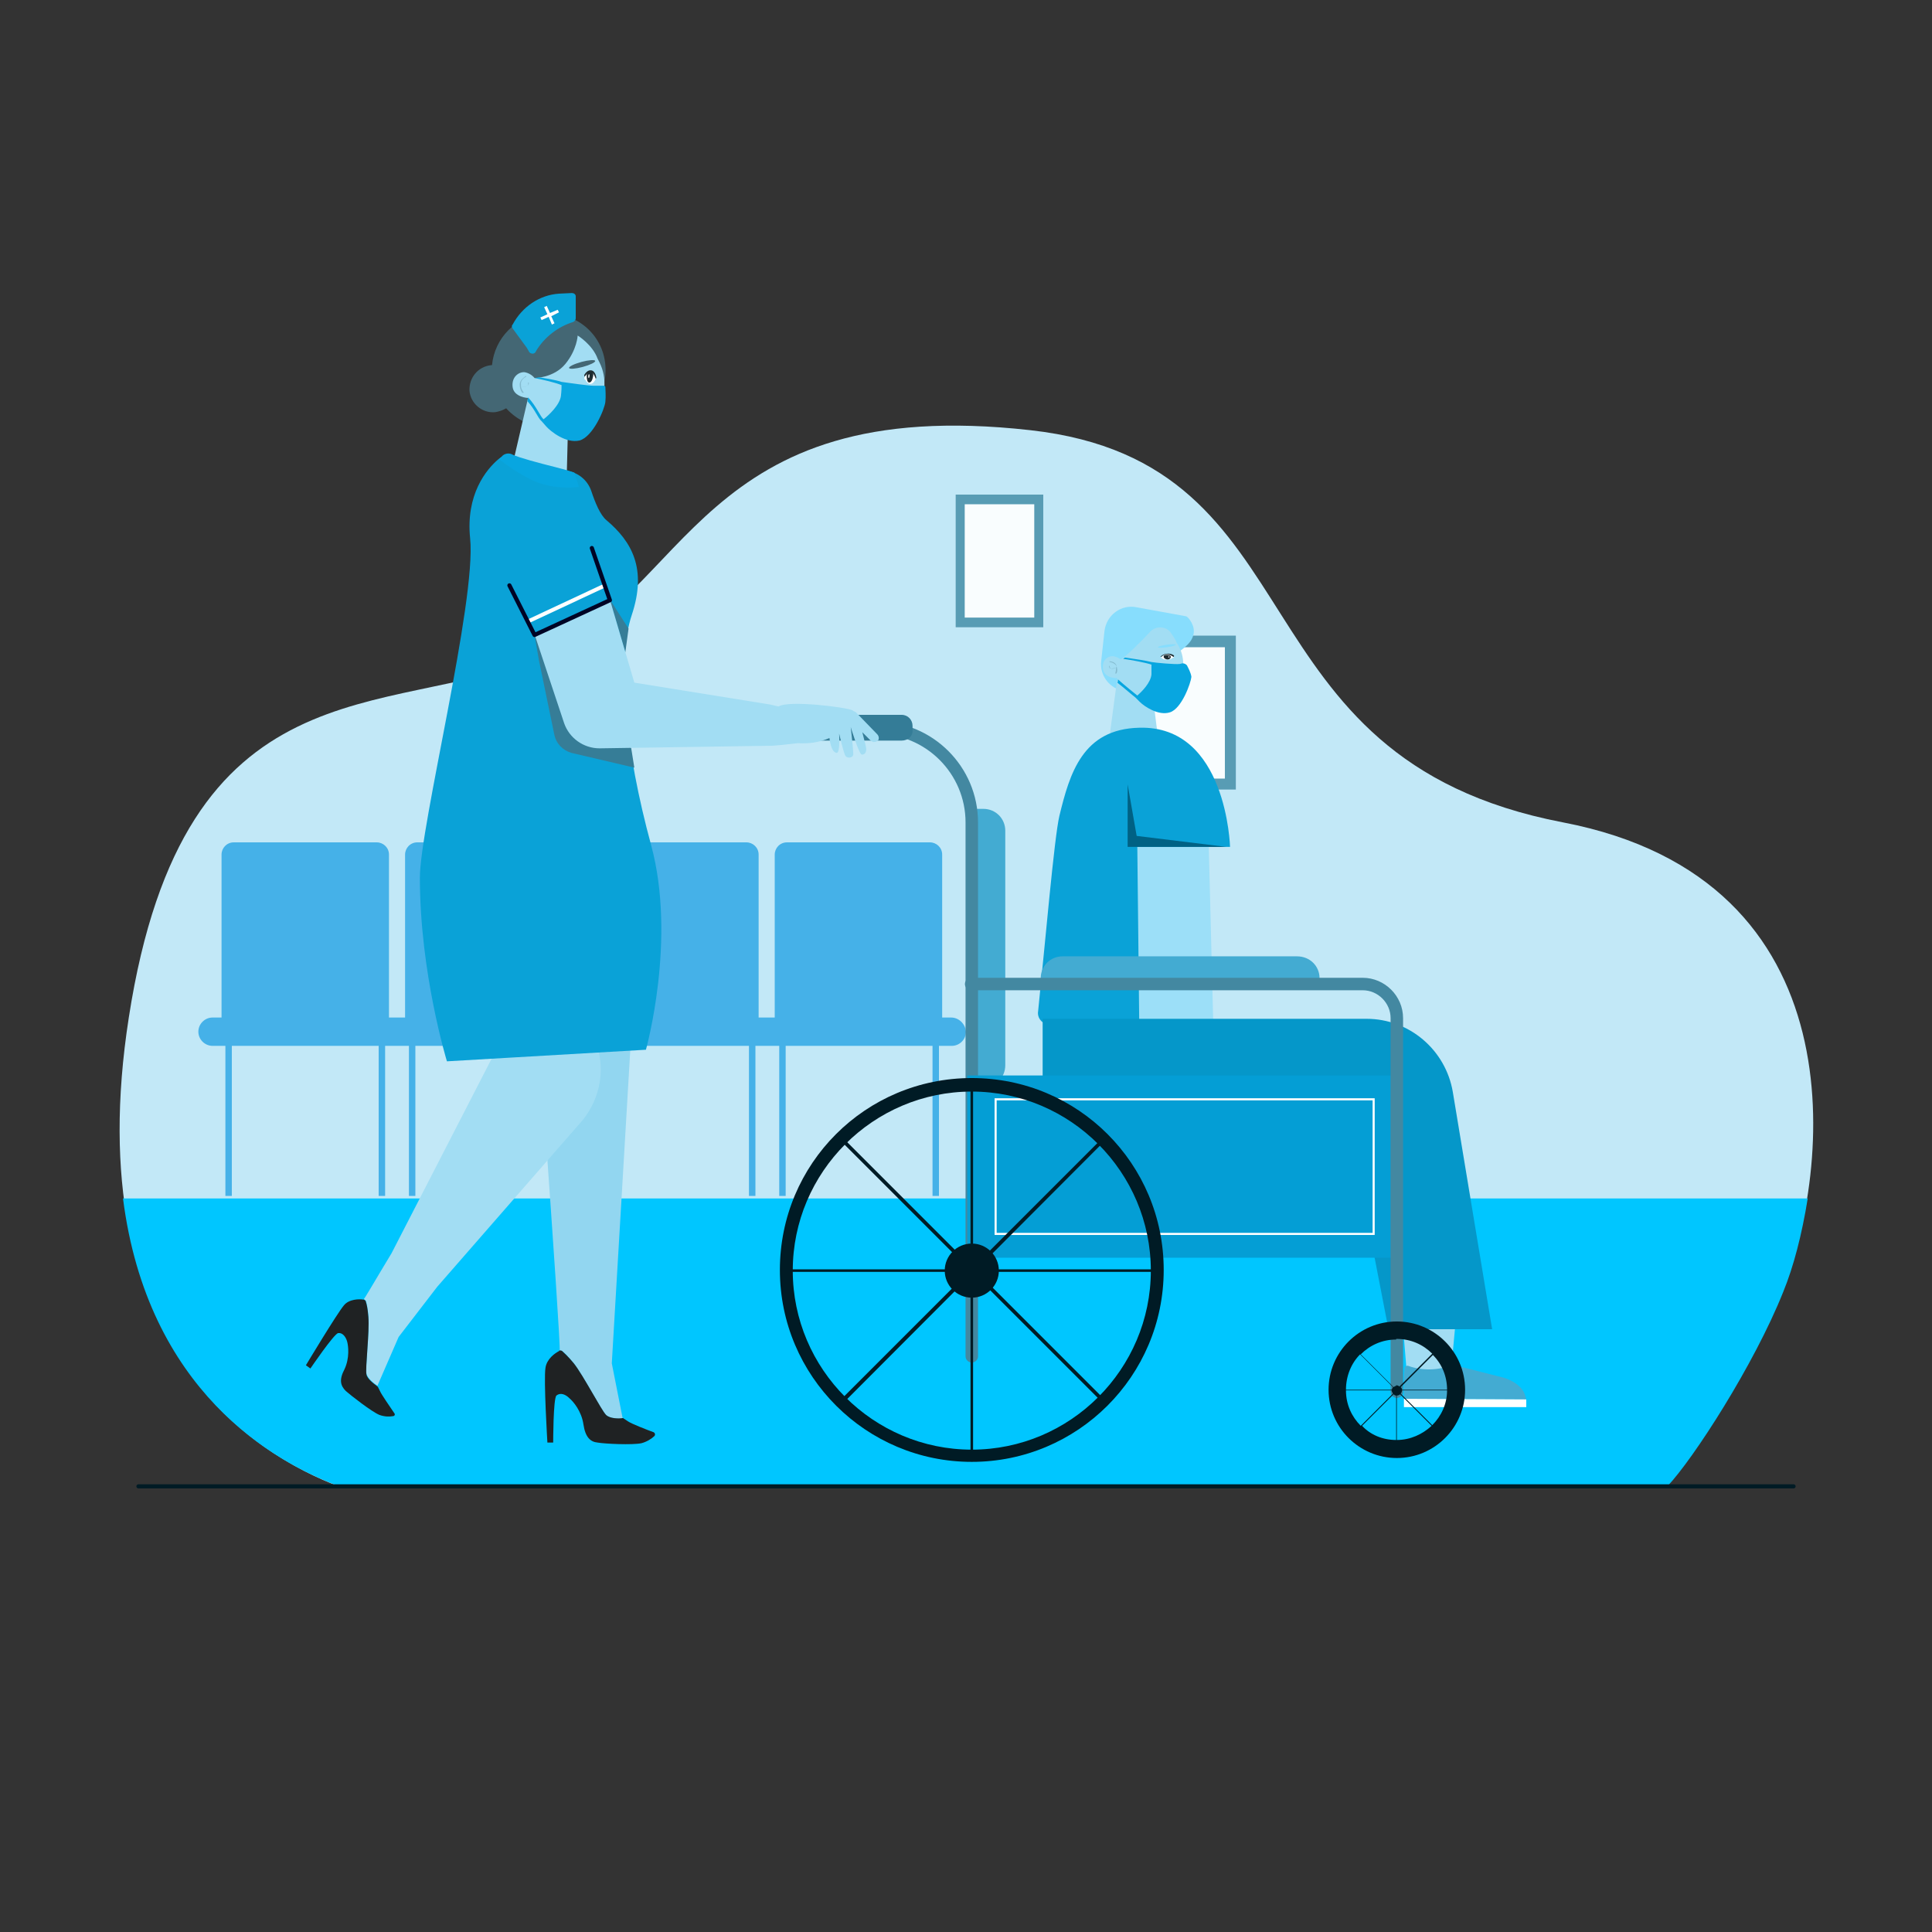 <?xml version="1.0" encoding="UTF-8"?>
<svg xmlns="http://www.w3.org/2000/svg" xmlns:xlink="http://www.w3.org/1999/xlink" width="360px" height="360px" viewBox="0 0 360 360" version="1.1">
<rect x="0" y="0" width="360" height="360" fill="#333333" stroke="none"/>
<defs>
<filter id="alpha" filterUnits="objectBoundingBox" x="0%" y="0%" width="100%" height="100%">
  <feColorMatrix type="matrix" in="SourceGraphic" values="0 0 0 0 1 0 0 0 0 1 0 0 0 0 1 0 0 0 1 0"/>
</filter>
<mask id="mask0">
  <g filter="url(#alpha)">
<rect x="0" y="0" width="360" height="360" style="fill:rgb(0%,0%,0%);fill-opacity:0.898;stroke:none;"/>
  </g>
</mask>
<clipPath id="clip1">
  <rect x="0" y="0" width="360" height="360"/>
</clipPath>
<g id="surface5" clip-path="url(#clip1)">
<path style=" stroke:none;fill-rule:nonzero;fill:rgb(29.804%,57.647%,67.843%);fill-opacity:1;" d="M 211.32 118.441 L 230.281 118.441 L 230.281 147.121 L 211.32 147.121 Z M 211.32 118.441 "/>
<path style=" stroke:none;fill-rule:nonzero;fill:rgb(100%,100%,100%);fill-opacity:1;" d="M 213.238 120.602 L 228.238 120.602 L 228.238 145.078 L 213.238 145.078 Z M 213.238 120.602 "/>
</g>
<mask id="mask1">
  <g filter="url(#alpha)">
<rect x="0" y="0" width="360" height="360" style="fill:rgb(0%,0%,0%);fill-opacity:0.898;stroke:none;"/>
  </g>
</mask>
<clipPath id="clip2">
  <rect x="0" y="0" width="360" height="360"/>
</clipPath>
<g id="surface8" clip-path="url(#clip2)">
<path style=" stroke:none;fill-rule:nonzero;fill:rgb(29.804%,57.647%,67.843%);fill-opacity:1;" d="M 178.078 92.16 L 194.398 92.16 L 194.398 116.879 L 178.078 116.879 Z M 178.078 92.16 "/>
<path style=" stroke:none;fill-rule:nonzero;fill:rgb(100%,100%,100%);fill-opacity:1;" d="M 179.762 93.961 L 192.719 93.961 L 192.719 115.078 L 179.762 115.078 Z M 179.762 93.961 "/>
</g>
</defs>
<g id="surface1">
<path style=" stroke:none;fill-rule:nonzero;fill:rgb(76.078%,90.98%,96.863%);fill-opacity:1;" d="M 310.441 276.961 C 315.238 271.922 326.641 254.281 332.039 240.719 C 341.16 218.039 346.801 163.922 291.238 153.238 C 228.719 141.238 246.719 86.281 192 80.16 C 130.078 73.199 128.52 110.879 100.32 122.52 C 72.121 134.16 34.32 122.879 24 189.602 C 14.398 251.281 47.641 271.078 63.121 276.961 Z M 310.441 276.961 "/>
<path style=" stroke:none;fill-rule:nonzero;fill:rgb(0%,77.647%,100%);fill-opacity:1;" d="M 22.922 223.32 C 27.48 259.078 50.879 272.398 63.238 276.961 L 310.68 276.961 C 315.48 271.922 326.879 254.281 332.281 240.719 C 334.199 236.039 335.762 230.039 336.84 223.32 Z M 22.922 223.32 "/>
<path style=" stroke:none;fill-rule:nonzero;fill:rgb(27.059%,69.412%,90.98%);fill-opacity:1;" d="M 177.238 189.602 L 175.559 189.602 L 175.559 159.238 C 175.559 157.922 174.48 156.961 173.281 156.961 L 146.641 156.961 C 145.32 156.961 144.359 158.039 144.359 159.238 L 144.359 189.602 L 141.359 189.602 L 141.359 159.238 C 141.359 157.922 140.281 156.961 139.078 156.961 L 112.441 156.961 C 111.121 156.961 110.16 158.039 110.16 159.238 L 110.16 189.602 L 108.48 189.602 C 108.48 189.602 108.48 189.602 108.359 189.602 C 108.359 189.602 108.359 189.602 108.238 189.602 L 106.559 189.602 L 106.559 159.238 C 106.559 157.922 105.48 156.961 104.281 156.961 L 77.762 156.961 C 76.441 156.961 75.48 158.039 75.48 159.238 L 75.48 189.602 L 72.48 189.602 L 72.48 159.238 C 72.48 157.922 71.398 156.961 70.199 156.961 L 43.559 156.961 C 42.238 156.961 41.281 158.039 41.281 159.238 L 41.281 189.602 L 39.602 189.602 C 38.16 189.602 36.961 190.801 36.961 192.238 C 36.961 193.68 38.16 194.879 39.602 194.879 L 42 194.879 L 42 222.84 L 43.199 222.84 L 43.199 194.879 L 70.559 194.879 L 70.559 222.84 L 71.762 222.84 L 71.762 194.879 L 76.199 194.879 L 76.199 222.84 L 77.398 222.84 L 77.398 194.879 L 104.762 194.879 L 104.762 222.84 L 105.961 222.84 L 105.961 194.879 L 108.359 194.879 C 108.359 194.879 108.359 194.879 108.48 194.879 C 108.48 194.879 108.48 194.879 108.602 194.879 L 111 194.879 L 111 222.84 L 112.199 222.84 L 112.199 194.879 L 139.559 194.879 L 139.559 222.84 L 140.762 222.84 L 140.762 194.879 L 145.199 194.879 L 145.199 222.84 L 146.398 222.84 L 146.398 194.879 L 173.762 194.879 L 173.762 222.84 L 174.961 222.84 L 174.961 194.879 L 177.359 194.879 C 178.801 194.879 180 193.68 180 192.238 C 179.879 190.801 178.68 189.602 177.238 189.602 Z M 177.238 189.602 "/>
<use xlink:href="#surface5" mask="url(#mask0)"/>
<use xlink:href="#surface8" mask="url(#mask1)"/>
<path style=" stroke:none;fill-rule:nonzero;fill:rgb(52.941%,86.667%,99.216%);fill-opacity:1;" d="M 221.039 114.84 C 221.398 114.961 222.84 116.641 222.359 118.32 C 221.762 120.84 218.398 121.559 216.48 124.801 C 215.52 126.48 214.078 127.559 213 128.16 C 212.039 128.762 210.84 129 209.641 128.762 L 209.398 128.762 C 206.762 128.281 204.84 125.879 205.199 123.121 L 205.801 117.602 C 206.16 114.602 208.922 112.559 211.801 113.16 Z M 221.039 114.84 "/>
<path style=" stroke:none;fill-rule:nonzero;fill:rgb(63.529%,86.667%,95.294%);fill-opacity:1;" d="M 219.48 120.121 C 219.359 119.879 219.238 119.762 219.121 119.52 C 219.121 119.52 219.121 119.52 219.121 119.398 C 218.762 118.801 218.398 118.199 218.039 117.719 C 217.078 116.641 215.281 116.641 214.32 117.719 C 212.52 119.641 209.641 122.52 208.801 122.879 C 208.559 122.641 208.078 122.398 207.48 122.281 C 206.398 122.16 205.199 123.121 205.559 124.801 C 205.922 126.48 208.199 126.359 208.199 126.359 L 206.641 138 C 209.762 138.719 213 139.441 216.121 140.16 L 214.922 130.68 C 214.922 130.68 216.719 130.441 218.52 128.641 C 218.762 128.398 218.879 128.16 219.121 127.922 C 220.801 125.641 220.922 122.52 219.48 120.121 Z M 219.48 120.121 "/>
<path style=" stroke:none;fill-rule:nonzero;fill:rgb(52.941%,86.667%,99.216%);fill-opacity:1;" d="M 219.098 120.125 C 219.078 119.996 218.316 119.996 217.398 120.129 C 216.48 120.262 215.75 120.473 215.77 120.605 C 215.789 120.738 216.551 120.734 217.469 120.602 C 218.387 120.469 219.113 120.258 219.098 120.125 Z M 219.098 120.125 "/>
<path style=" stroke:none;fill-rule:nonzero;fill:rgb(51.765%,73.333%,81.569%);fill-opacity:1;" d="M 208.078 124.199 C 207.961 123.359 207 123.238 206.879 123.238 C 206.879 123.238 206.879 123.238 206.762 123.238 C 206.641 123.238 206.762 123.238 206.762 123.359 C 207 123.359 207.84 123.602 208.078 124.199 C 207.961 124.32 207.961 124.441 207.961 124.441 C 207.719 124.559 207.238 124.68 207 124.559 C 206.762 124.441 206.762 124.199 206.762 124.199 C 206.762 124.199 206.762 124.199 206.762 124.078 C 206.762 124.078 206.762 124.078 206.641 124.078 C 206.641 124.078 206.641 124.441 206.879 124.559 C 206.879 124.559 207 124.559 207.121 124.559 C 207.359 124.559 207.84 124.441 207.961 124.441 C 207.961 125.039 207.84 125.398 207.84 125.398 C 207.84 125.398 207.84 125.52 207.84 125.52 C 208.078 125.641 208.32 125.039 208.078 124.199 Z M 208.078 124.199 "/>
<path style=" stroke:none;fill-rule:nonzero;fill:rgb(100%,100%,100%);fill-opacity:1;" d="M 216.359 122.52 C 216.359 122.52 216.719 123 217.559 122.879 C 218.398 122.879 218.398 122.52 218.641 122.52 C 218.879 122.52 218.52 122.039 218.039 121.922 C 216.84 121.801 216.359 122.52 216.359 122.52 Z M 216.359 122.52 "/>
<path style=" stroke:none;fill-rule:nonzero;fill:rgb(11.373%,16.863%,18.824%);fill-opacity:1;" d="M 218.641 122.398 C 218.762 122.398 218.762 122.281 218.762 122.16 C 218.641 122.039 218.281 121.801 217.68 121.801 C 216.602 121.801 216.238 122.398 216.238 122.398 L 216.359 122.398 C 216.359 122.398 216.84 121.922 217.441 121.922 C 218.039 121.922 218.641 122.398 218.641 122.398 Z M 218.641 122.398 "/>
<path style=" stroke:none;fill-rule:nonzero;fill:rgb(11.373%,16.863%,18.824%);fill-opacity:1;" d="M 216.84 122.398 C 216.84 122.641 217.199 122.879 217.559 122.879 C 217.922 122.879 218.16 122.641 218.16 122.398 C 218.16 122.16 217.801 122.039 217.441 122.039 C 217.078 122.039 216.84 122.039 216.84 122.398 Z M 216.84 122.398 "/>
<path style=" stroke:none;fill-rule:nonzero;fill:rgb(100%,100%,100%);fill-opacity:1;" d="M 217.93 122.402 C 217.926 122.336 217.871 122.285 217.805 122.285 C 217.738 122.285 217.688 122.34 217.688 122.406 C 217.688 122.473 217.742 122.527 217.809 122.523 C 217.875 122.523 217.93 122.469 217.93 122.402 Z M 217.93 122.402 "/>
<path style=" stroke:none;fill-rule:nonzero;fill:rgb(3.137%,65.098%,87.843%);fill-opacity:1;" d="M 221.16 123.961 C 220.922 123.719 220.68 123.602 220.32 123.602 L 219.84 123.719 C 219 123.84 215.16 123.48 214.559 123.359 C 213.719 123.121 211.32 122.762 209.641 122.52 C 209.641 122.52 209.398 122.641 209.281 122.762 C 210.961 123 213.48 123.48 214.559 123.84 C 214.559 124.199 214.559 124.68 214.559 125.641 C 214.441 127.199 212.762 128.879 211.922 129.602 C 211.441 129.238 209.398 127.559 208.32 126.602 C 208.32 126.719 208.32 127.078 208.199 127.199 C 209.281 128.039 211.078 129.602 211.559 129.961 C 211.559 129.961 211.559 129.961 212.398 130.801 C 213.238 131.641 215.879 133.441 218.039 132.719 C 220.199 132 221.879 127.32 222 126.121 C 221.879 125.281 221.398 124.441 221.16 123.961 Z M 221.16 123.961 "/>
<path style=" stroke:none;fill-rule:nonzero;fill:rgb(3.922%,63.529%,84.314%);fill-opacity:1;" d="M 222.602 190.922 L 195.602 190.922 C 194.281 190.922 193.199 189.719 193.441 188.398 C 194.762 175.68 196.441 156.121 197.398 152.039 C 199.32 144.121 201.719 135.84 212.281 135.602 C 228.602 135.121 229.199 157.801 229.199 157.801 L 221.52 157.801 Z M 222.602 190.922 "/>
<path style=" stroke:none;fill-rule:nonzero;fill:rgb(61.176%,87.451%,97.255%);fill-opacity:1;" d="M 212.281 190.922 L 211.922 157.801 L 225.238 157.801 L 226.078 190.922 Z M 212.281 190.922 "/>
<path style=" stroke:none;fill-rule:nonzero;fill:rgb(0%,38.039%,51.765%);fill-opacity:1;" d="M 228.48 157.801 L 210.121 157.801 L 210.121 146.16 L 211.801 155.762 Z M 228.48 157.801 "/>
<path style=" stroke:none;fill-rule:nonzero;fill:rgb(63.529%,86.667%,95.294%);fill-opacity:1;" d="M 260.762 238.922 L 262.32 258.121 L 270.121 258.238 L 271.922 238.922 Z M 260.762 238.922 "/>
<path style=" stroke:none;fill-rule:nonzero;fill:rgb(26.275%,67.059%,82.353%);fill-opacity:1;" d="M 261.602 256.441 L 261.602 260.641 L 284.398 260.762 L 284.16 259.922 C 283.68 258.48 282.121 257.281 280.078 256.68 L 270.602 254.281 C 268.199 255.359 265.078 255.48 262.441 254.52 C 262.078 254.398 261.719 254.641 261.719 255 Z M 261.602 256.441 "/>
<path style=" stroke:none;fill-rule:nonzero;fill:rgb(100%,100%,100%);fill-opacity:1;" d="M 261.602 262.199 L 261.602 260.641 L 284.398 260.762 L 284.398 262.199 Z M 261.602 262.199 "/>
<path style=" stroke:none;fill-rule:nonzero;fill:rgb(1.961%,59.216%,78.824%);fill-opacity:1;" d="M 194.281 189.84 L 194.281 200.641 C 194.281 208.078 200.281 214.078 207.602 214.078 L 252.238 214.199 L 258.719 247.68 L 278.039 247.68 L 270.719 203.52 C 269.398 195.602 262.559 189.84 254.641 189.84 Z M 194.281 189.84 "/>
<path style=" stroke:none;fill-rule:nonzero;fill:rgb(26.275%,67.059%,82.353%);fill-opacity:1;" d="M 245.879 182.281 L 245.879 184.441 L 193.922 184.441 L 193.922 182.281 C 193.922 180 195.719 178.199 198 178.199 L 241.68 178.199 C 244.078 178.199 245.879 180 245.879 182.281 Z M 183.238 202.68 L 181.078 202.68 L 181.078 150.719 L 183.238 150.719 C 185.52 150.719 187.32 152.52 187.32 154.801 L 187.32 198.48 C 187.32 200.762 185.52 202.68 183.238 202.68 Z M 183.238 202.68 "/>
<path style="fill:none;stroke-width:1.937;stroke-linecap:round;stroke-linejoin:round;stroke:rgb(26.275%,53.333%,63.137%);stroke-opacity:1;stroke-miterlimit:10;" d="M 136.201 113.001 C 144.3 113.001 150.898 119.6 150.898 127.699 L 150.898 210.599 " transform="matrix(1.2,0,0,1.2,0,0)"/>
<path style=" stroke:none;fill-rule:nonzero;fill:rgb(1.569%,61.961%,83.529%);fill-opacity:1;" d="M 180.238 200.398 L 261.121 200.398 L 261.121 234.359 L 180.238 234.359 Z M 180.238 200.398 "/>
<path style="fill:none;stroke-width:0.323;stroke-linecap:butt;stroke-linejoin:miter;stroke:rgb(100%,100%,100%);stroke-opacity:1;stroke-miterlimit:10;" d="M 154.6 170.7 L 213.301 170.7 L 213.301 191.602 L 154.6 191.602 Z M 154.6 170.7 " transform="matrix(1.2,0,0,1.2,0,0)"/>
<path style="fill:none;stroke-width:1.937;stroke-linecap:round;stroke-linejoin:round;stroke:rgb(26.275%,53.333%,63.137%);stroke-opacity:1;stroke-miterlimit:10;" d="M 216.901 216.1 L 216.901 158.099 C 216.901 155.199 214.499 152.799 211.602 152.799 L 150.801 152.799 " transform="matrix(1.2,0,0,1.2,0,0)"/>
<path style=" stroke:none;fill-rule:nonzero;fill:rgb(0%,10.588%,14.51%);fill-opacity:1;" d="M 181.078 272.398 C 161.398 272.398 145.32 256.441 145.32 236.641 C 145.32 216.84 161.281 200.879 181.078 200.879 C 200.879 200.879 216.84 216.84 216.84 236.641 C 216.84 256.441 200.762 272.398 181.078 272.398 Z M 181.078 203.398 C 162.719 203.398 147.719 218.398 147.719 236.762 C 147.719 255.121 162.719 270.121 181.078 270.121 C 199.441 270.121 214.441 255.121 214.441 236.762 C 214.441 218.398 199.441 203.398 181.078 203.398 Z M 181.078 203.398 "/>
<path style=" stroke:none;fill-rule:nonzero;fill:rgb(0%,10.588%,14.51%);fill-opacity:1;" d="M 186.121 236.762 C 186.121 233.977 183.863 231.719 181.078 231.719 C 178.297 231.719 176.039 233.977 176.039 236.762 C 176.039 239.543 178.297 241.801 181.078 241.801 C 183.863 241.801 186.121 239.543 186.121 236.762 Z M 186.121 236.762 "/>
<path style=" stroke:none;fill-rule:nonzero;fill:rgb(0%,10.588%,14.51%);fill-opacity:1;" d="M 181.078 271.559 C 180.961 271.559 180.84 271.441 180.84 271.32 L 180.84 202.32 C 180.84 202.199 180.961 202.078 181.078 202.078 C 181.199 202.078 181.32 202.199 181.32 202.32 L 181.32 271.199 C 181.441 271.441 181.32 271.559 181.078 271.559 Z M 181.078 271.559 "/>
<path style=" stroke:none;fill-rule:nonzero;fill:rgb(0%,10.588%,14.51%);fill-opacity:1;" d="M 215.641 237 L 146.641 237 C 146.52 237 146.398 236.879 146.398 236.762 C 146.398 236.641 146.52 236.52 146.641 236.52 L 215.641 236.52 C 215.762 236.52 215.879 236.641 215.879 236.762 C 215.879 236.879 215.762 237 215.641 237 Z M 215.641 237 "/>
<path style=" stroke:none;fill-rule:nonzero;fill:rgb(0%,10.588%,14.51%);fill-opacity:1;" d="M 205.559 261.359 C 205.441 261.359 205.441 261.359 205.32 261.238 L 156.48 212.398 C 156.359 212.281 156.359 212.039 156.48 211.922 C 156.602 211.801 156.84 211.801 156.961 211.922 L 205.801 260.762 C 205.922 260.879 205.922 261.121 205.801 261.238 C 205.68 261.359 205.559 261.359 205.559 261.359 Z M 205.559 261.359 "/>
<path style=" stroke:none;fill-rule:nonzero;fill:rgb(0%,10.588%,14.51%);fill-opacity:1;" d="M 156.961 261.359 C 156.84 261.359 156.84 261.359 156.719 261.238 C 156.602 261.121 156.602 260.879 156.719 260.762 L 205.559 211.922 C 205.68 211.801 205.922 211.801 206.039 211.922 C 206.16 212.039 206.16 212.281 206.039 212.398 L 157.199 261.359 C 157.199 261.359 157.078 261.359 156.961 261.359 Z M 260.281 246.238 C 253.199 246.238 247.559 252 247.559 258.961 C 247.559 266.039 253.32 271.68 260.281 271.68 C 267.359 271.68 273 265.922 273 258.961 C 273 251.879 267.238 246.238 260.281 246.238 Z M 269.641 258.961 L 261.238 258.961 C 261.238 258.719 261.121 258.602 261 258.48 L 267 252.48 C 268.68 254.16 269.641 256.441 269.641 258.961 Z M 260.16 258.238 C 260.039 258.238 259.801 258.359 259.68 258.48 L 253.559 252.359 C 255.238 250.68 257.52 249.602 260.16 249.602 Z M 259.68 259.801 C 259.801 259.922 259.922 260.039 260.16 260.039 L 260.16 268.32 C 257.641 268.32 255.359 267.359 253.801 265.68 Z M 260.281 260.039 C 260.52 260.039 260.762 259.922 260.879 259.801 L 266.762 265.68 C 265.078 267.238 262.801 268.32 260.281 268.32 Z M 266.879 252.238 L 260.762 258.359 C 260.641 258.238 260.398 258.121 260.16 258.121 L 260.16 249.48 C 262.922 249.48 265.199 250.559 266.879 252.238 Z M 253.441 252.359 L 259.559 258.48 C 259.441 258.602 259.441 258.719 259.32 258.961 L 250.801 258.961 C 250.801 256.441 251.762 254.039 253.441 252.359 Z M 250.801 259.078 L 259.32 259.078 C 259.32 259.32 259.441 259.441 259.559 259.68 L 253.559 265.68 C 251.879 264 250.801 261.719 250.801 259.078 Z M 266.879 265.559 L 261 259.68 C 261.121 259.559 261.238 259.32 261.238 259.078 L 269.641 259.078 C 269.641 261.602 268.559 263.879 266.879 265.559 Z M 266.879 265.559 "/>
<path style=" stroke:none;fill-rule:nonzero;fill:rgb(20.392%,48.627%,59.216%);fill-opacity:1;" d="M 168 138 L 146.281 138 C 145.078 138 144.238 137.039 144.238 135.961 L 144.238 135.238 C 144.238 134.039 145.199 133.199 146.281 133.199 L 168 133.199 C 169.199 133.199 170.039 134.16 170.039 135.238 L 170.039 135.961 C 170.16 137.16 169.199 138 168 138 Z M 168 138 "/>
<path style=" stroke:none;fill-rule:nonzero;fill:rgb(26.667%,40.392%,45.49%);fill-opacity:1;" d="M 91.559 68.039 C 91.68 68.039 91.68 68.039 91.68 68.039 C 92.16 63 96.121 58.922 101.281 58.441 C 107.16 57.961 112.32 62.16 112.801 68.039 C 113.281 73.922 109.078 79.078 103.199 79.559 C 99.719 79.922 96.48 78.48 94.32 76.078 C 93.719 76.441 93 76.68 92.281 76.801 C 89.879 77.039 87.719 75.238 87.48 72.84 C 87.359 70.441 89.039 68.281 91.559 68.039 Z M 91.559 68.039 "/>
<path style=" stroke:none;fill-rule:nonzero;fill:rgb(63.529%,86.667%,95.294%);fill-opacity:1;" d="M 97.801 69.359 C 99 69.602 99.602 70.441 99.602 70.441 C 99.602 70.441 103.199 70.441 105.359 67.801 C 107.52 65.16 107.641 62.52 107.641 62.52 C 107.641 62.52 110.398 64.199 111.359 66.84 C 111.48 67.078 111.602 67.32 111.719 67.559 C 113.16 70.441 112.922 74.039 110.879 76.559 C 110.641 76.801 110.398 77.039 110.16 77.281 C 108 79.199 105.84 79.441 105.84 79.441 L 105.602 88.801 L 95.16 88.078 L 98.398 74.16 C 98.398 74.16 95.762 74.039 95.52 72.121 C 95.281 70.199 96.719 69.238 97.801 69.359 Z M 97.801 69.359 "/>
<path style=" stroke:none;fill-rule:nonzero;fill:rgb(51.765%,73.333%,81.569%);fill-opacity:1;" d="M 96.84 71.641 C 96.84 70.68 97.922 70.199 97.922 70.078 C 97.922 70.078 98.039 70.078 98.039 70.078 C 98.039 70.078 98.039 70.199 98.039 70.199 C 98.039 70.199 96.961 70.68 97.078 71.641 C 97.078 71.762 97.078 71.879 97.078 72 C 97.32 72 98.039 72.121 98.281 71.879 C 98.52 71.641 98.398 71.398 98.398 71.398 C 98.398 71.398 98.398 71.281 98.398 71.281 C 98.398 71.281 98.52 71.281 98.52 71.281 C 98.52 71.281 98.641 71.641 98.281 71.879 C 98.281 71.879 98.16 72 98.039 72 C 97.68 72.121 97.199 72 97.078 72 C 97.199 72.719 97.559 73.078 97.559 73.078 C 97.559 73.078 97.559 73.199 97.559 73.199 C 97.559 73.199 97.559 73.199 97.441 73.199 C 97.32 73.32 96.84 72.602 96.84 71.641 Z M 96.84 71.641 "/>
<path style=" stroke:none;fill-rule:nonzero;fill:rgb(100%,100%,100%);fill-opacity:1;" d="M 111 70.559 C 111 70.559 110.641 71.641 109.922 71.52 C 109.199 71.398 109.199 70.68 108.961 70.68 C 108.719 70.68 109.078 69.602 109.559 69.359 C 110.762 68.762 111 70.559 111 70.559 Z M 111 70.559 "/>
<path style=" stroke:none;fill-rule:nonzero;fill:rgb(11.373%,16.863%,18.824%);fill-opacity:1;" d="M 108.961 70.199 C 108.84 70.078 108.84 69.84 108.961 69.719 C 109.199 69.359 109.559 69 110.039 69 C 111 69 111.121 70.441 111.121 70.441 L 111 70.559 C 111 70.559 110.641 69.48 110.16 69.238 C 109.68 69 108.961 70.199 108.961 70.199 Z M 108.961 70.199 "/>
<path style=" stroke:none;fill-rule:nonzero;fill:rgb(11.373%,16.863%,18.824%);fill-opacity:1;" d="M 110.52 70.078 C 110.398 70.801 110.16 71.281 109.801 71.281 C 109.441 71.281 109.32 70.68 109.32 69.961 C 109.32 69.238 109.68 69.121 110.039 69.121 C 110.398 69.238 110.641 69.359 110.52 70.078 Z M 110.52 70.078 "/>
<path style=" stroke:none;fill-rule:nonzero;fill:rgb(100%,100%,100%);fill-opacity:1;" d="M 109.762 69.719 C 109.695 69.715 109.629 69.867 109.609 70.066 C 109.594 70.266 109.633 70.43 109.699 70.438 C 109.766 70.441 109.832 70.285 109.852 70.09 C 109.867 69.891 109.828 69.727 109.762 69.719 Z M 109.762 69.719 "/>
<path style=" stroke:none;fill-rule:nonzero;fill:rgb(26.667%,40.392%,45.49%);fill-opacity:1;" d="M 110.902 67.246 C 110.832 66.992 109.688 67.078 108.344 67.441 C 107 67.809 105.969 68.309 106.039 68.566 C 106.105 68.82 107.25 68.734 108.594 68.371 C 109.938 68.008 110.973 67.504 110.902 67.246 Z M 110.902 67.246 "/>
<path style=" stroke:none;fill-rule:nonzero;fill:rgb(3.137%,65.098%,87.843%);fill-opacity:1;" d="M 112.801 72.121 C 112.801 72 112.68 71.879 112.559 71.879 C 112.199 71.879 111.359 71.879 110.641 71.879 C 109.68 71.879 105.359 71.281 104.641 71.16 C 103.68 70.801 100.68 70.32 100.441 70.32 L 99.602 70.441 C 101.398 70.801 103.441 71.281 104.641 71.762 C 104.641 72.121 104.641 72.719 104.52 73.801 C 104.281 75.48 102.238 77.398 101.281 78.121 C 100.68 77.641 99.961 75.719 98.398 74.039 L 98.281 74.762 C 99.719 76.32 100.199 77.879 100.922 78.48 C 100.922 78.48 100.922 78.48 101.762 79.441 C 102.602 80.398 105.48 82.68 108 82.078 C 110.52 81.359 112.68 76.199 112.801 74.879 C 112.922 73.801 112.801 72.602 112.801 72.121 Z M 112.801 72.121 "/>
<path style=" stroke:none;fill-rule:nonzero;fill:rgb(3.922%,63.529%,84.314%);fill-opacity:1;" d="M 107.281 59.281 C 107.281 59.641 107.039 59.879 106.801 60 C 104.039 60.84 101.52 62.762 99.961 65.281 C 99.961 65.398 99.84 65.398 99.84 65.52 C 99.602 66 99 66 98.641 65.641 L 98.16 64.801 L 95.52 61.199 C 95.398 60.961 95.281 60.719 95.52 60.48 C 97.32 57.121 100.559 54.961 104.16 54.719 L 106.559 54.602 C 106.922 54.602 107.281 54.84 107.281 55.199 Z M 107.281 59.281 "/>
<path style=" stroke:none;fill-rule:nonzero;fill:rgb(100%,100%,100%);fill-opacity:1;" d="M 100.68 59.16 L 102 58.559 L 101.398 57.238 L 101.879 57 L 102.48 58.32 L 103.922 57.719 L 104.16 58.199 L 102.719 58.922 L 103.32 60.238 L 102.84 60.48 L 102.238 59.039 L 100.922 59.641 Z M 100.68 59.16 "/>
<path style=" stroke:none;fill-rule:nonzero;fill:rgb(57.255%,83.922%,94.118%);fill-opacity:1;" d="M 104.281 251.641 C 104.398 251.641 104.641 251.641 104.762 251.762 C 105.121 252 105.719 252.602 106.922 254.039 C 108.719 256.32 112.078 262.922 112.922 263.641 C 113.641 264.359 115.32 264.359 115.922 264.359 C 115.922 264.359 116.039 264.359 116.039 264.359 L 114 254.039 L 118.922 170.641 L 98.52 168.84 C 98.641 168.961 104.641 251.398 104.281 251.641 Z M 104.281 251.641 "/>
<path style=" stroke:none;fill-rule:nonzero;fill:rgb(12.157%,13.333%,13.725%);fill-opacity:1;" d="M 112.922 263.641 C 112.078 262.801 108.719 256.32 106.922 254.039 C 105.84 252.719 105.121 252.121 104.762 251.762 C 104.641 251.641 104.398 251.641 104.281 251.641 C 104.281 251.641 104.16 251.641 104.16 251.762 C 103.441 252.121 101.879 253.199 101.641 254.879 C 101.281 257.039 102 268.801 102 268.801 L 103.078 268.801 C 103.078 268.801 103.078 260.641 103.68 260.039 C 104.398 259.441 105.359 259.801 106.078 260.52 C 106.801 261.121 108.359 262.922 108.719 265.441 C 109.078 267.84 110.039 268.68 111.359 268.801 C 112.68 269.039 117.84 269.281 119.52 268.922 C 120.48 268.68 121.441 268.078 121.922 267.602 C 122.16 267.359 122.039 267 121.801 266.879 C 120.48 266.398 117.719 265.32 117 264.84 L 116.281 264.359 C 116.281 264.359 116.16 264.359 116.16 264.238 C 116.16 264.238 116.039 264.238 116.039 264.238 C 115.32 264.359 113.641 264.359 112.922 263.641 Z M 112.922 263.641 "/>
<path style=" stroke:none;fill-rule:nonzero;fill:rgb(63.529%,86.667%,95.294%);fill-opacity:1;" d="M 110.879 193.801 L 101.16 168.48 L 81.961 174.121 L 92.16 196.199 L 72.961 233.52 C 69.84 238.68 67.922 242.039 67.801 242.039 C 67.922 242.16 68.039 242.281 68.16 242.398 C 68.281 242.762 68.52 243.602 68.641 245.281 C 68.879 248.039 68.039 254.879 68.281 255.961 C 68.52 256.922 69.84 257.879 70.199 258.121 C 70.199 258.121 70.32 258.121 70.32 258.238 L 74.281 249.121 L 81.48 239.762 L 108.602 208.68 C 111.961 204.48 112.922 198.84 110.879 193.801 Z M 110.879 193.801 "/>
<path style=" stroke:none;fill-rule:nonzero;fill:rgb(12.157%,13.333%,13.725%);fill-opacity:1;" d="M 68.281 256.078 C 68.039 255 68.879 248.16 68.641 245.398 C 68.52 243.719 68.281 242.879 68.16 242.52 C 68.16 242.398 68.039 242.281 67.801 242.16 C 67.801 242.16 67.68 242.16 67.68 242.16 C 66.961 242.039 65.039 242.039 64.078 243.238 C 62.762 244.801 57 254.398 57 254.398 L 57.84 255 C 57.84 255 62.16 248.641 63 248.398 C 63.84 248.281 64.441 249.121 64.68 249.961 C 64.922 250.801 65.16 253.078 64.199 255.121 C 63.121 257.16 63.48 258.238 64.441 259.199 C 65.398 260.039 69.238 263.039 70.68 263.641 C 71.641 264 72.602 264 73.199 263.879 C 73.559 263.879 73.68 263.52 73.441 263.281 C 72.719 262.199 71.039 259.801 70.801 259.199 L 70.441 258.48 C 70.441 258.48 70.441 258.359 70.32 258.359 C 70.32 258.359 70.199 258.238 70.199 258.238 C 69.719 257.879 68.398 256.922 68.281 256.078 Z M 68.281 256.078 "/>
<path style=" stroke:none;fill-rule:nonzero;fill:rgb(3.922%,63.529%,84.314%);fill-opacity:1;" d="M 120.359 195.602 C 120.359 195.602 126.121 175.078 121.32 157.441 C 116.52 139.801 114.84 123.238 117.719 114.602 C 120.602 105.961 117.719 100.922 113.039 96.961 C 111.84 96 110.879 93.602 110.16 91.441 C 109.441 89.398 107.641 87.961 105.48 87.719 C 104.879 87.602 104.16 87.602 103.441 87.48 C 100.559 87 97.801 85.922 96.121 85.078 C 95.039 84.602 93.84 84.719 92.879 85.559 C 90.602 87.48 86.762 92.16 87.602 100.32 C 88.801 111.961 78.238 153.961 78.238 163.559 C 78.238 181.32 83.281 197.762 83.281 197.762 Z M 120.359 195.602 "/>
<path style=" stroke:none;fill-rule:nonzero;fill:rgb(21.176%,49.02%,59.216%);fill-opacity:1;" d="M 113.641 111.719 L 117.121 117.121 L 116.52 121.559 Z M 113.641 111.719 "/>
<path style=" stroke:none;fill-rule:nonzero;fill:rgb(21.176%,49.02%,59.216%);fill-opacity:1;" d="M 100.441 123.121 L 103.32 137.039 C 103.68 138.602 104.879 139.801 106.441 140.281 L 118.199 143.039 L 117.602 139.32 L 108.48 135.84 L 100.32 117.961 L 99.602 118.32 Z M 100.441 123.121 "/>
<path style=" stroke:none;fill-rule:nonzero;fill:rgb(3.137%,65.098%,87.843%);fill-opacity:1;" d="M 107.039 88.078 L 107.879 90.719 C 107.879 90.719 104.281 91.32 100.441 90 C 96.84 88.68 93 85.559 93 85.559 C 93 85.559 93.602 84.961 93.719 84.84 C 94.199 84.48 94.922 84.359 95.52 84.719 C 96.84 85.32 100.441 86.281 103.32 87 C 106.199 87.719 107.039 88.078 107.039 88.078 Z M 107.039 88.078 "/>
<path style=" stroke:none;fill-rule:nonzero;fill:rgb(63.529%,86.667%,95.294%);fill-opacity:1;" d="M 163.441 136.801 L 159.48 132.719 C 159.359 132.602 158.879 132.48 158.879 132.359 C 157.559 131.762 147 130.441 145.078 131.641 C 145.078 131.641 144.48 131.52 143.52 131.281 L 118.199 127.199 L 113.641 111.719 L 99.602 118.199 L 105.121 134.762 C 106.078 137.52 108.719 139.441 111.719 139.441 L 143.52 138.961 L 143.762 138.961 C 144.238 138.961 146.762 138.719 148.68 138.48 C 150.602 138.602 152.641 138.359 154.559 137.52 C 154.559 137.52 154.801 140.16 155.879 140.281 C 156.602 140.398 156.359 136.68 156.359 136.68 C 156.359 136.68 157.199 140.398 157.559 140.879 C 157.922 141.359 159 141.238 159 140.52 C 159 139.68 158.52 135.48 158.52 135.48 C 158.52 135.48 159.84 139.801 160.441 140.52 C 160.68 140.762 161.52 140.52 161.398 139.441 C 161.398 139.199 161.039 137.879 160.68 136.441 L 162.238 138 C 162.602 138.359 163.32 138.359 163.68 137.879 C 163.801 137.641 163.801 137.16 163.441 136.801 Z M 163.441 136.801 "/>
<path style=" stroke:none;fill-rule:nonzero;fill:rgb(100%,100%,100%);fill-opacity:1;" d="M 98.242 115.465 L 112.59 108.754 L 112.895 109.406 L 98.547 116.117 Z M 98.242 115.465 "/>
<path style="fill:none;stroke-width:0.646;stroke-linecap:round;stroke-linejoin:round;stroke:rgb(0%,1.569%,14.51%);stroke-opacity:1;stroke-miterlimit:10;" d="M 91.901 85.101 L 94.701 93.2 L 83.001 98.6 L 79.102 90.898 " transform="matrix(1.2,0,0,1.2,0,0)"/>
<path style="fill:none;stroke-width:0.646;stroke-linecap:round;stroke-linejoin:round;stroke:rgb(0%,10.588%,14.51%);stroke-opacity:1;stroke-miterlimit:10;" d="M 278.499 230.801 L 21.501 230.801 " transform="matrix(1.2,0,0,1.2,0,0)"/>
</g>
</svg>
